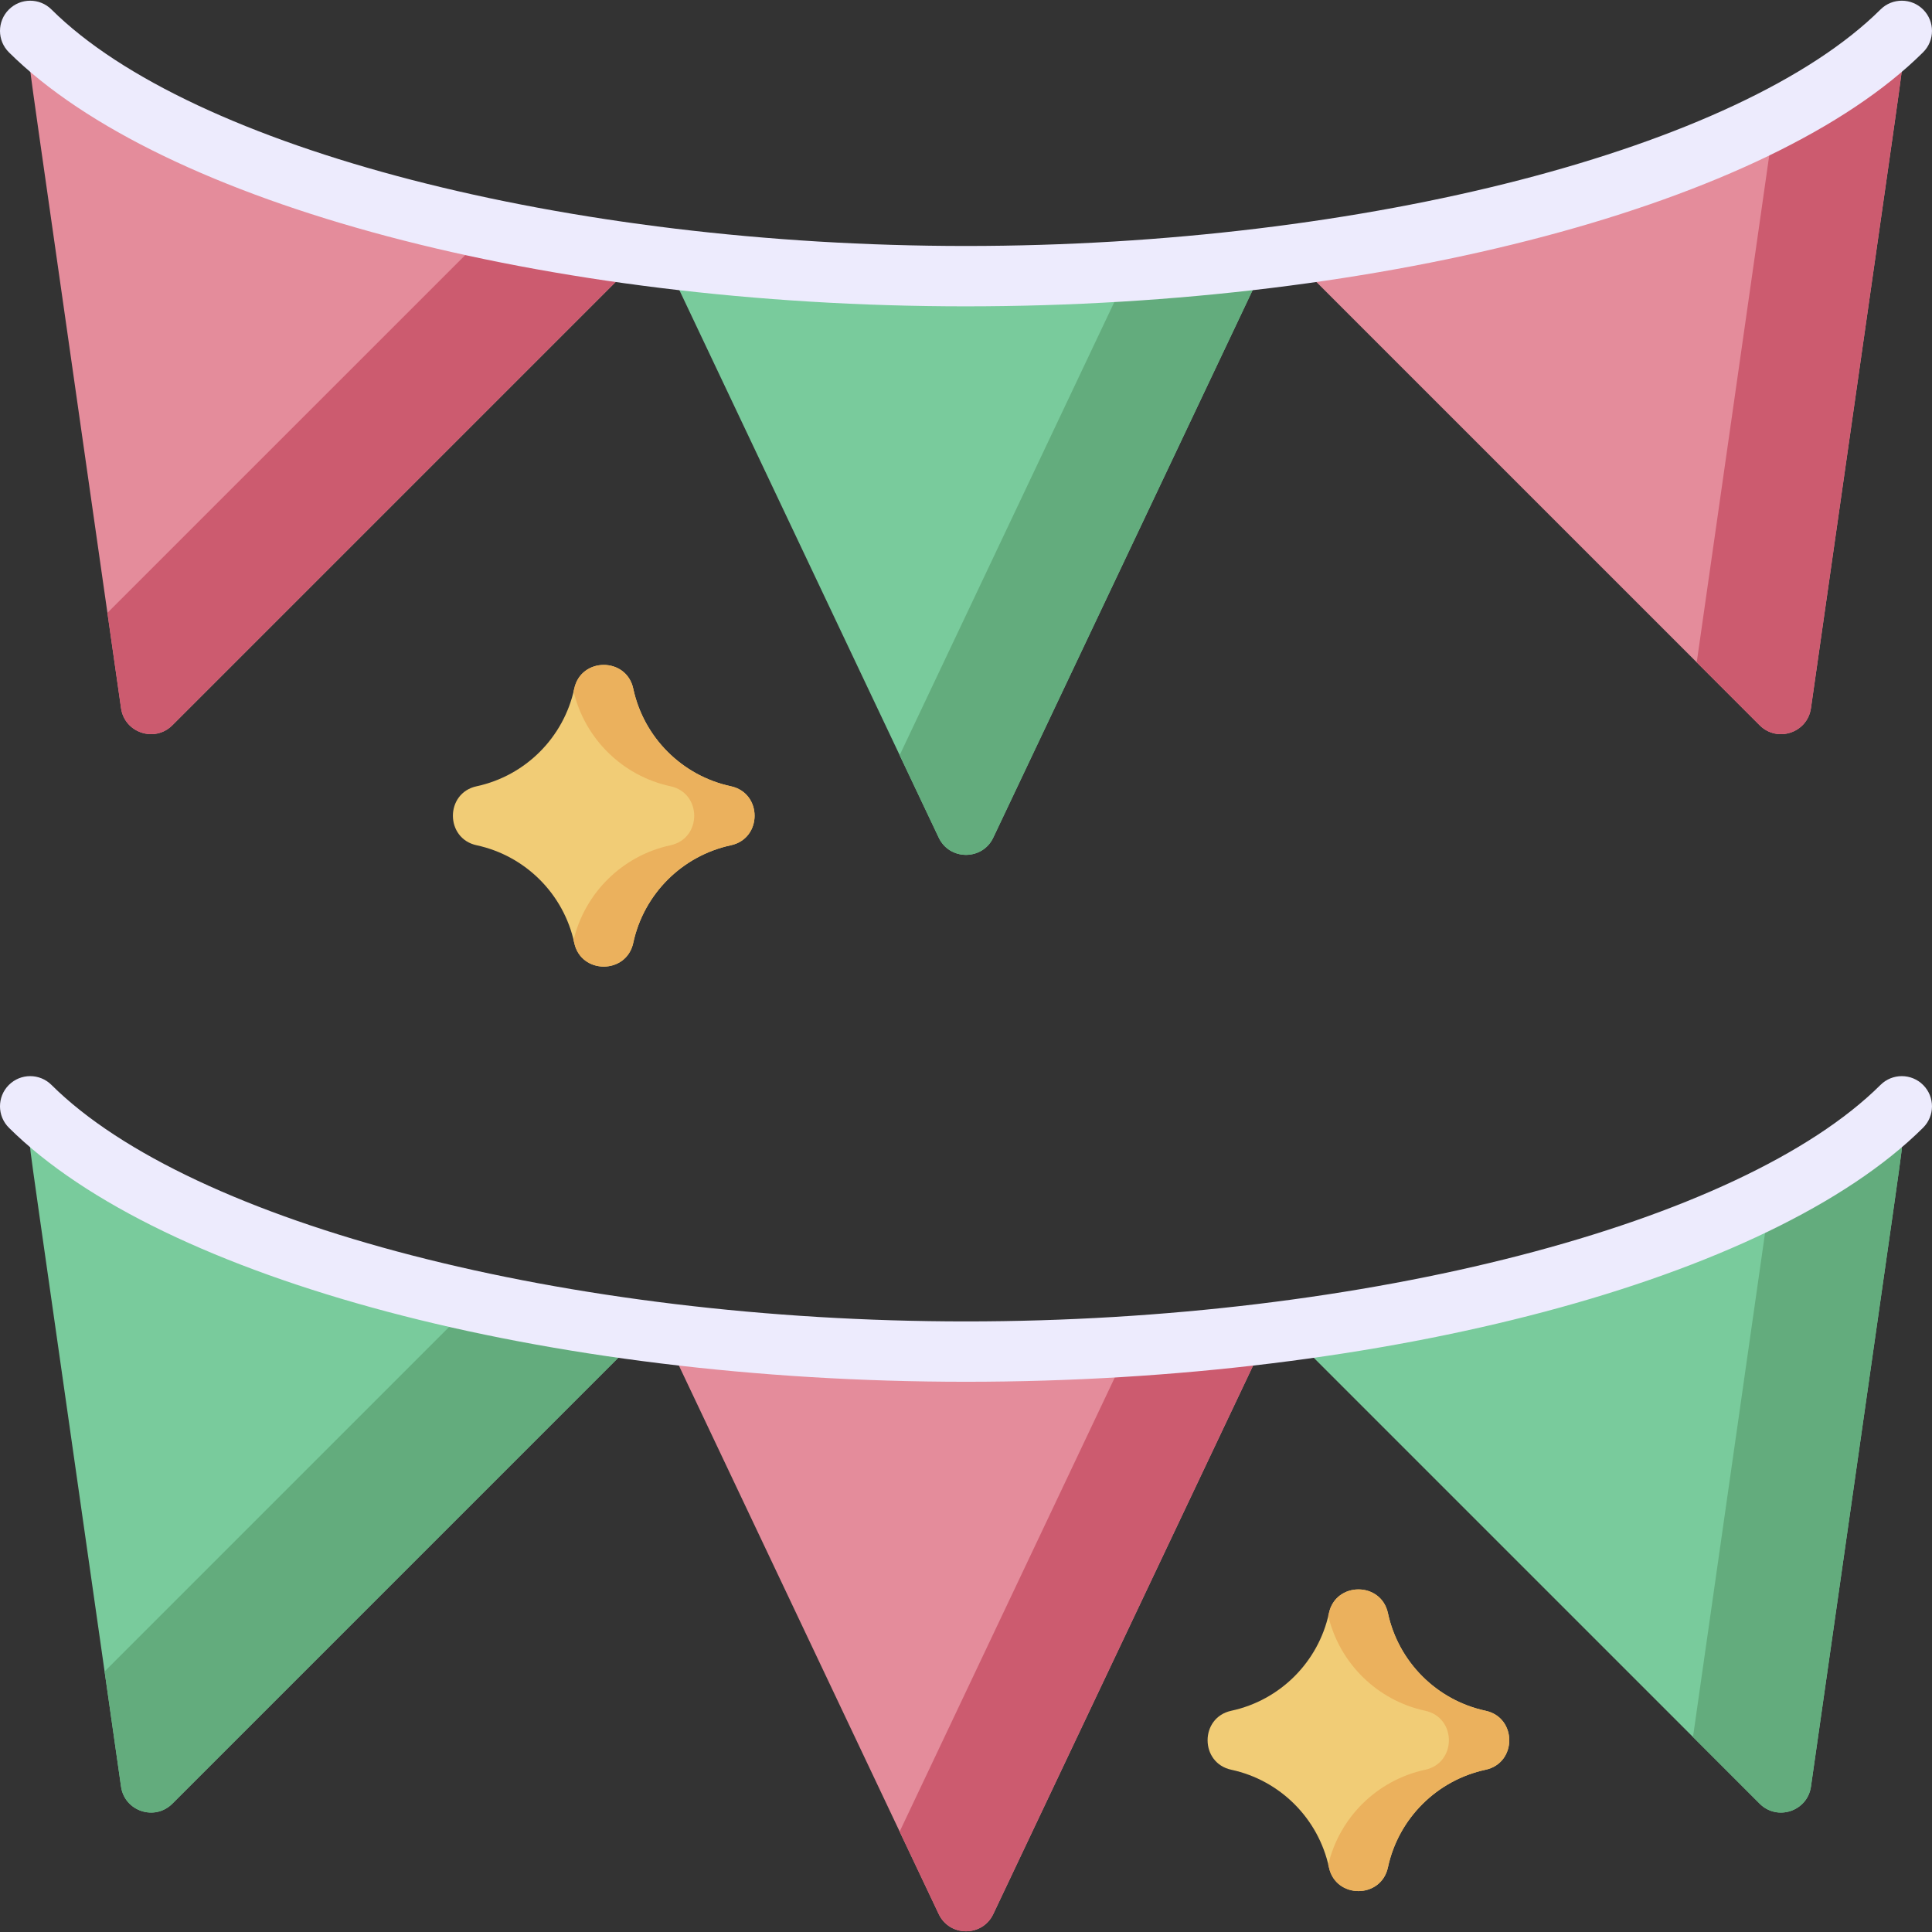 <svg id="Layer_1" enable-background="new 0 0 512.001 512.001" height="512" viewBox="0 0 512.001 512.001" width="512" xmlns="http://www.w3.org/2000/svg"><rect x="0" y="0" width="512.001" height="512.001" fill="#333333" stroke="none"/><g><path d="m332.67 75.39-69.44 146.59c-2.872 6.091-11.584 6.1-14.46 0l-69.44-146.59c-2.671-5.622 1.853-12.028 8.07-11.38 43.368 4.582 90.981 4.883 137.2 0 6.215-.648 10.741 5.757 8.07 11.38z" fill="#79cb9c"/><path d="m332.67 75.39-69.44 146.59c-2.87 6.09-11.58 6.1-14.46 0l-10.35-21.85 63.55-134.15c7.57-.52 15.12-1.18 22.63-1.97 6.22-.651 10.74 5.759 8.07 11.38z" fill="#63ac7d"/><path d="m503.99 17.65c0 2.427 1.829-11.246-24.07 170.04-.935 6.524-8.903 9.177-13.58 4.53l-118.24-118.241c-4.621-4.643-2.017-12.572 4.45-13.57 60.53-9.28 111-27.15 138.46-49.02 5.239-4.17 12.98-.415 12.98 6.261z" fill="#e48c9b"/><path d="m479.92 187.689c-.94 6.52-8.9 9.18-13.58 4.53l-16.69-16.69c15-104.93 19.98-139.48 21.6-151.19 7.49-4.12 14.11-8.45 19.76-12.95 5.24-4.17 12.98-.42 12.98 6.26 0 2.43 1.83-11.249-24.07 170.04z" fill="#cc5b6f"/><path d="m163.9 73.981-118.24 118.24c-4.681 4.65-12.648 1.973-13.58-4.53-25.806-180.632-24.07-167.782-24.07-170.039 0-6.671 7.736-10.434 12.98-6.26 27.46 21.87 77.93 39.74 138.46 49.02 6.469.998 9.07 8.928 4.45 13.569z" fill="#e48c9b"/><path d="m163.9 73.981-118.24 118.24c-4.68 4.65-12.65 1.97-13.58-4.53-1.27-8.89-2.47-17.31-3.61-25.28l106.36-106.35c7.99 1.6 16.21 3.06 24.62 4.35 6.47 1 9.07 8.93 4.45 13.57z" fill="#cc5b6f"/><path d="m193.68 224.006c-12.93 2.78-23.08 12.93-25.86 25.86-1.795 8.383-13.841 8.402-15.64 0-2.78-12.93-12.93-23.08-25.86-25.86-8.383-1.795-8.402-13.841 0-15.64 12.93-2.78 23.08-12.93 25.86-25.86 1.795-8.383 13.841-8.402 15.64 0 2.78 12.93 12.93 23.08 25.86 25.86 8.383 1.794 8.402 13.841 0 15.64z" fill="#f1cc76"/><path d="m193.68 208.366c-12.93-2.78-23.08-12.93-25.86-25.86-1.795-8.383-13.841-8.402-15.64 0-.052.24-.123.471-.18.709 2.995 12.588 12.99 22.422 25.68 25.151 8.383 1.795 8.402 13.841 0 15.64-12.69 2.728-22.685 12.563-25.68 25.151.057.238.128.469.18.709 1.795 8.383 13.841 8.402 15.64 0 2.78-12.93 12.93-23.08 25.86-25.86 8.383-1.795 8.402-13.841 0-15.64z" fill="#ebb15d"/><path d="m393.68 469.006c-12.93 2.78-23.08 12.93-25.86 25.86-1.795 8.383-13.841 8.402-15.64 0-2.78-12.93-12.93-23.08-25.86-25.86-8.383-1.795-8.402-13.841 0-15.64 12.93-2.78 23.08-12.93 25.86-25.86 1.795-8.383 13.841-8.402 15.64 0 2.78 12.93 12.93 23.08 25.86 25.86 8.383 1.794 8.402 13.841 0 15.64z" fill="#f1cc76"/><path d="m393.68 453.366c-12.93-2.78-23.08-12.93-25.86-25.86-1.795-8.383-13.841-8.402-15.64 0-.052.24-.123.471-.18.709 2.995 12.588 12.99 22.422 25.68 25.151 8.383 1.795 8.402 13.841 0 15.64-12.69 2.728-22.685 12.563-25.68 25.151.057.238.128.469.18.709 1.795 8.383 13.841 8.402 15.64 0 2.78-12.93 12.93-23.08 25.86-25.86 8.383-1.795 8.402-13.842 0-15.64z" fill="#ebb15d"/><path d="m256 81.186c-111.188 0-213.118-27.056-253.64-67.325-3.134-3.115-3.149-8.18-.035-11.314s8.179-3.15 11.314-.035c37.133 36.901 136.796 62.674 242.361 62.674s205.229-25.773 242.36-62.675c3.134-3.114 8.198-3.099 11.314.035 3.114 3.134 3.099 8.199-.035 11.314-40.521 40.27-142.45 67.326-253.639 67.326z" fill="#edebfd"/><path d="m332.67 360.653-69.44 146.59c-2.872 6.091-11.584 6.1-14.46 0l-69.44-146.59c-2.671-5.622 1.853-12.028 8.07-11.38 43.368 4.582 90.981 4.883 137.2 0 6.215-.647 10.741 5.757 8.07 11.38z" fill="#e48c9b"/><path d="m332.67 360.653-69.44 146.59c-2.87 6.09-11.58 6.1-14.46 0l-10.35-21.85 63.55-134.15c7.57-.52 15.12-1.18 22.63-1.97 6.22-.65 10.74 5.76 8.07 11.38z" fill="#cc5b6f"/><path d="m503.99 303.441c0 2.427 1.829-11.246-24.07 170.04-.935 6.524-8.903 9.177-13.58 4.53l-118.24-118.24c-4.621-4.643-2.017-12.572 4.45-13.57 60.53-9.28 111-27.15 138.46-49.02 5.239-4.17 12.98-.416 12.98 6.26z" fill="#79cb9c"/><path d="m479.92 473.481c-.94 6.52-8.9 9.18-13.58 4.53l-17.68-17.68c13.03-91.24 18.82-131.54 21.38-149.54 7.99-4.32 15.02-8.87 20.97-13.61 5.24-4.17 12.98-.42 12.98 6.26 0 2.43 1.83-11.25-24.07 170.04z" fill="#63ac7d"/><path d="m163.9 359.773-118.24 118.24c-4.681 4.65-12.648 1.973-13.58-4.53-25.806-180.633-24.07-167.783-24.07-170.04 0-6.671 7.736-10.434 12.98-6.26 27.46 21.87 77.93 39.74 138.46 49.02 6.469.998 9.07 8.928 4.45 13.57z" fill="#79cb9c"/><path d="m163.9 359.773-118.24 118.24c-4.68 4.65-12.65 1.97-13.58-4.53-1.55-10.86-3-21.03-4.36-30.53l102.13-102.13c9.54 2.02 19.43 3.82 29.6 5.38 6.47 1 9.07 8.93 4.45 13.57z" fill="#63ac7d"/><path d="m256 366.186c-111.188 0-213.118-27.056-253.64-67.325-3.134-3.115-3.149-8.18-.035-11.314s8.179-3.15 11.314-.035c37.132 36.902 136.795 62.675 242.36 62.675s205.229-25.773 242.36-62.675c3.134-3.114 8.198-3.099 11.314.035 3.114 3.134 3.099 8.199-.035 11.314-40.52 40.269-142.449 67.325-253.638 67.325z" fill="#edebfd"/></g></svg>